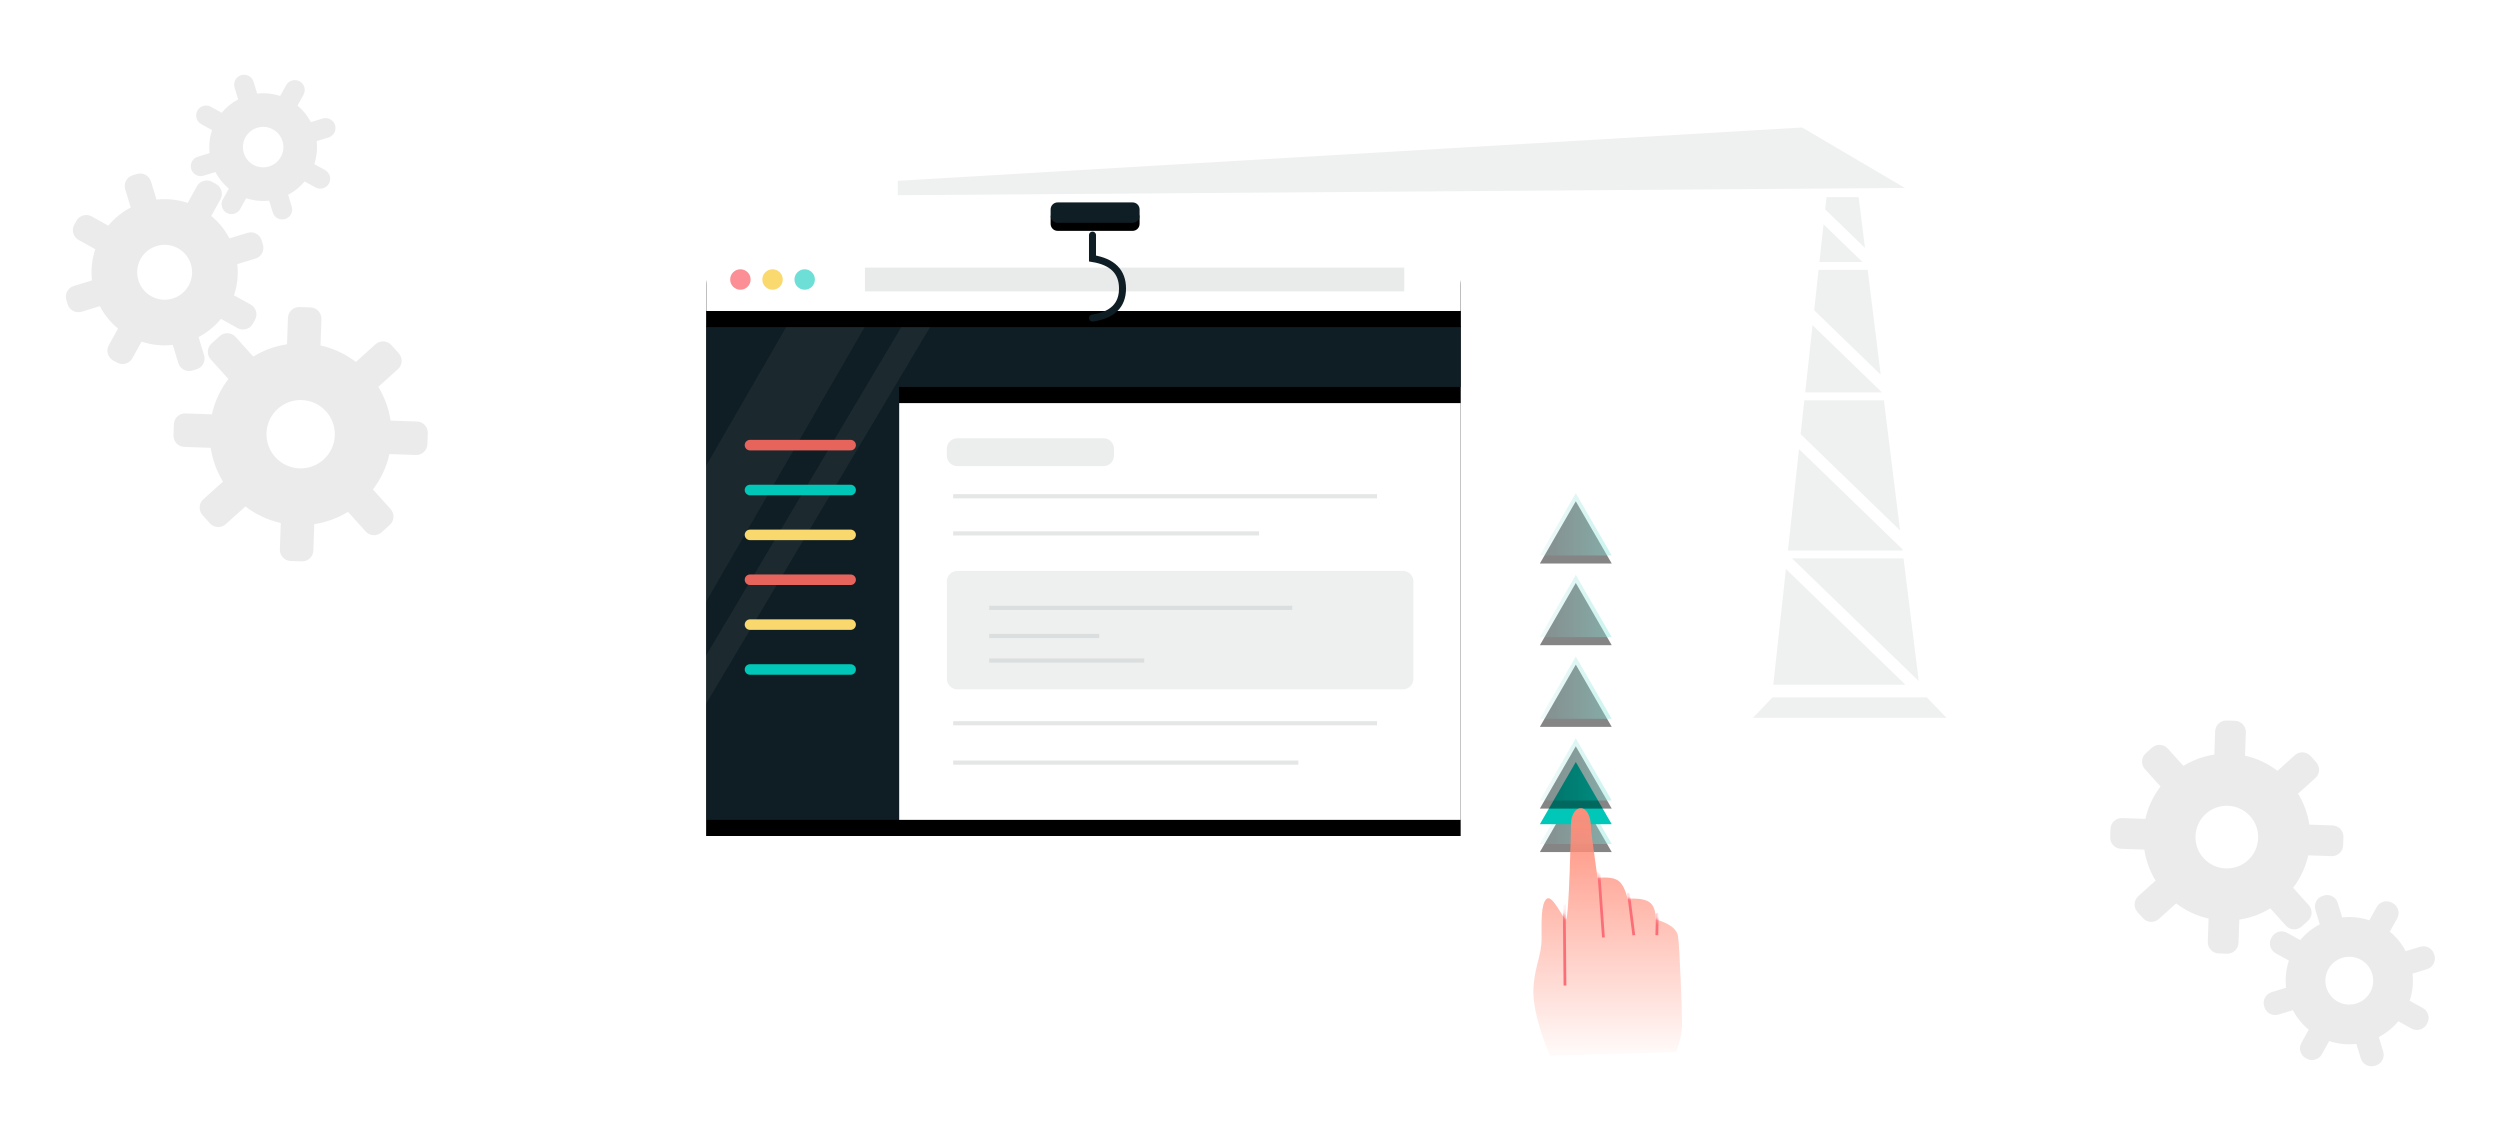 <?xml version="1.0" encoding="UTF-8"?>
<svg width="620px" height="284px" viewBox="0 0 620 284" version="1.1" xmlns="http://www.w3.org/2000/svg" xmlns:xlink="http://www.w3.org/1999/xlink">
    <!-- Generator: Sketch 52.5 (67469) - http://www.bohemiancoding.com/sketch -->
    <title>infrastructure-management</title>
    <desc>Created with Sketch.</desc>
    <defs>
        <path d="M25.679,0.436 L202.279,0.436 C205.171,0.436 207.515,2.781 207.515,5.673 L207.515,142.256 L20.443,142.256 L20.443,5.673 C20.443,2.781 22.787,0.436 25.679,0.436 Z" id="path-1"></path>
        <filter x="-17.9%" y="-20.8%" width="135.8%" height="147.2%" filterUnits="objectBoundingBox" id="filter-2">
            <feOffset dx="0" dy="4" in="SourceAlpha" result="shadowOffsetOuter1"></feOffset>
            <feGaussianBlur stdDeviation="10.5" in="shadowOffsetOuter1" result="shadowBlurOuter1"></feGaussianBlur>
            <feColorMatrix values="0 0 0 0 0   0 0 0 0 0   0 0 0 0 0  0 0 0 0.068 0" type="matrix" in="shadowBlurOuter1"></feColorMatrix>
        </filter>
        <path d="M68.246,34.905 L68.246,142.256 L20.443,142.256 L20.443,34.905 L20.443,15.84 L207.515,15.84 L207.515,34.905 L68.246,34.905 Z" id="path-3"></path>
        <filter x="-17.9%" y="-23.3%" width="135.8%" height="153.0%" filterUnits="objectBoundingBox" id="filter-4">
            <feOffset dx="0" dy="4" in="SourceAlpha" result="shadowOffsetOuter1"></feOffset>
            <feGaussianBlur stdDeviation="10.5" in="shadowOffsetOuter1" result="shadowBlurOuter1"></feGaussianBlur>
            <feColorMatrix values="0 0 0 0 0   0 0 0 0 0   0 0 0 0 0  0 0 0 0.068 0" type="matrix" in="shadowBlurOuter1"></feColorMatrix>
        </filter>
        <path d="M6.076,0.436 L182.676,0.436 C185.568,0.436 187.912,2.781 187.912,5.673 L187.912,16.065 L0.84,16.065 L0.84,5.673 C0.84,2.781 3.184,0.436 6.076,0.436 Z" id="path-5"></path>
        <filter x="-9.1%" y="-83.2%" width="118.2%" height="317.6%" filterUnits="objectBoundingBox" id="filter-6">
            <feOffset dx="0" dy="4" in="SourceAlpha" result="shadowOffsetOuter1"></feOffset>
            <feGaussianBlur stdDeviation="5" in="shadowOffsetOuter1" result="shadowBlurOuter1"></feGaussianBlur>
            <feColorMatrix values="0 0 0 0 0   0 0 0 0 0   0 0 0 0 0  0 0 0 0.068 0" type="matrix" in="shadowBlurOuter1"></feColorMatrix>
        </filter>
        <linearGradient x1="100%" y1="93.435%" x2="0%" y2="93.435%" id="linearGradient-7">
            <stop stop-color="#00C7B7" stop-opacity="0.421" offset="0%"></stop>
            <stop stop-color="#01AD9F" stop-opacity="0.115" offset="100%"></stop>
            <stop stop-color="#00C7B7" stop-opacity="0.111" offset="100%"></stop>
        </linearGradient>
        <polygon id="path-8" points="9.779 72.076 18.692 87.513 0.866 87.513"></polygon>
        <filter x="-123.4%" y="-129.6%" width="346.8%" height="385.0%" filterUnits="objectBoundingBox" id="filter-9">
            <feOffset dx="0" dy="2" in="SourceAlpha" result="shadowOffsetOuter1"></feOffset>
            <feGaussianBlur stdDeviation="7" in="shadowOffsetOuter1" result="shadowBlurOuter1"></feGaussianBlur>
            <feColorMatrix values="0 0 0 0 0   0 0 0 0 0   0 0 0 0 0  0 0 0 0.068 0" type="matrix" in="shadowBlurOuter1"></feColorMatrix>
        </filter>
        <polygon id="path-10" points="9.779 61.295 18.692 76.732 0.866 76.732"></polygon>
        <filter x="-123.4%" y="-129.6%" width="346.8%" height="385.0%" filterUnits="objectBoundingBox" id="filter-11">
            <feOffset dx="0" dy="2" in="SourceAlpha" result="shadowOffsetOuter1"></feOffset>
            <feGaussianBlur stdDeviation="7" in="shadowOffsetOuter1" result="shadowBlurOuter1"></feGaussianBlur>
            <feColorMatrix values="0 0 0 0 0   0 0 0 0 0   0 0 0 0 0  0 0 0 0.068 0" type="matrix" in="shadowBlurOuter1"></feColorMatrix>
        </filter>
        <polygon id="path-12" points="9.779 41.038 18.692 56.475 0.866 56.475"></polygon>
        <filter x="-123.4%" y="-129.6%" width="346.8%" height="385.0%" filterUnits="objectBoundingBox" id="filter-13">
            <feOffset dx="0" dy="2" in="SourceAlpha" result="shadowOffsetOuter1"></feOffset>
            <feGaussianBlur stdDeviation="7" in="shadowOffsetOuter1" result="shadowBlurOuter1"></feGaussianBlur>
            <feColorMatrix values="0 0 0 0 0   0 0 0 0 0   0 0 0 0 0  0 0 0 0.068 0" type="matrix" in="shadowBlurOuter1"></feColorMatrix>
        </filter>
        <polygon id="path-14" points="9.779 20.782 18.692 36.219 0.866 36.219"></polygon>
        <filter x="-123.4%" y="-129.6%" width="346.8%" height="385.0%" filterUnits="objectBoundingBox" id="filter-15">
            <feOffset dx="0" dy="2" in="SourceAlpha" result="shadowOffsetOuter1"></feOffset>
            <feGaussianBlur stdDeviation="7" in="shadowOffsetOuter1" result="shadowBlurOuter1"></feGaussianBlur>
            <feColorMatrix values="0 0 0 0 0   0 0 0 0 0   0 0 0 0 0  0 0 0 0.068 0" type="matrix" in="shadowBlurOuter1"></feColorMatrix>
        </filter>
        <polygon id="path-16" points="9.779 0.526 18.692 15.963 0.866 15.963"></polygon>
        <filter x="-123.4%" y="-129.6%" width="346.8%" height="385.0%" filterUnits="objectBoundingBox" id="filter-17">
            <feOffset dx="0" dy="2" in="SourceAlpha" result="shadowOffsetOuter1"></feOffset>
            <feGaussianBlur stdDeviation="7" in="shadowOffsetOuter1" result="shadowBlurOuter1"></feGaussianBlur>
            <feColorMatrix values="0 0 0 0 0   0 0 0 0 0   0 0 0 0 0  0 0 0 0.068 0" type="matrix" in="shadowBlurOuter1"></feColorMatrix>
        </filter>
        <linearGradient x1="50%" y1="0%" x2="50%" y2="100%" id="linearGradient-18">
            <stop stop-color="#FF8E7A" offset="0%"></stop>
            <stop stop-color="#FF8E7A" stop-opacity="0.034" offset="100%"></stop>
        </linearGradient>
        <path d="M4.327,61.929 C1.615,55.159 0.258,49.898 0.258,46.148 C0.258,40.522 2.293,37.21 2.293,33.038 C2.293,28.865 2.086,24.211 3.552,23.02 C5.018,21.83 7.643,28.116 8.354,28.116 C9.065,28.116 9.602,5.931 9.602,4.315 C9.602,2.7 10.401,0.558 12.041,0.558 C13.681,0.558 14.486,3.039 14.486,4.573 C14.486,5.596 15.048,10.015 16.171,17.831 C18.6,17.596 20.307,17.821 21.293,18.506 C22.278,19.191 23.06,20.696 23.638,23.02 C26.155,22.841 27.945,23.113 29.007,23.835 C30.07,24.556 30.593,25.983 30.578,28.116 C33.976,29.105 35.823,30.475 36.117,32.225 C36.558,34.849 37.131,51.316 37.131,54.06 C37.131,55.89 36.646,58.216 35.676,61.039 L4.327,61.929 Z" id="path-19"></path>
        <path d="M39.935,19.516 L58.524,19.516 C59.485,19.516 60.263,20.294 60.263,21.255 L60.263,22.836 C60.263,23.796 59.485,24.575 58.524,24.575 L39.935,24.575 C38.974,24.575 38.195,23.796 38.195,22.836 L38.195,21.255 C38.195,20.294 38.974,19.516 39.935,19.516 Z" id="path-21"></path>
        <filter x="-72.5%" y="-276.7%" width="245.0%" height="732.5%" filterUnits="objectBoundingBox" id="filter-22">
            <feOffset dx="0" dy="2" in="SourceAlpha" result="shadowOffsetOuter1"></feOffset>
            <feGaussianBlur stdDeviation="5" in="shadowOffsetOuter1" result="shadowBlurOuter1"></feGaussianBlur>
            <feColorMatrix values="0 0 0 0 0   0 0 0 0 0   0 0 0 0 0  0 0 0 0.068 0" type="matrix" in="shadowBlurOuter1"></feColorMatrix>
        </filter>
    </defs>
    <g id="infrastructure-management" stroke="none" stroke-width="1" fill="none" fill-rule="evenodd">
        <path d="M93.397,95.27 C95.02,97.729 96.176,100.524 96.735,103.529 L103.285,103.529 C104.822,103.529 106.067,104.775 106.067,106.312 L106.067,109.056 C106.067,110.593 104.822,111.839 103.285,111.839 L96.735,111.839 C96.126,115.112 94.81,118.136 92.951,120.748 L97.503,125.461 C98.57,126.566 98.539,128.328 97.434,129.395 L95.46,131.302 C94.354,132.369 92.593,132.338 91.525,131.233 L86.974,126.52 C84.516,128.144 81.72,129.299 78.715,129.859 L78.715,136.409 C78.715,137.945 77.469,139.191 75.932,139.191 L73.188,139.191 C71.651,139.191 70.405,137.945 70.405,136.409 L70.405,129.859 C67.133,129.25 64.108,127.934 61.497,126.075 L56.784,130.626 C55.678,131.694 53.917,131.663 52.849,130.558 L50.943,128.584 C49.875,127.478 49.906,125.717 51.011,124.649 L55.724,120.098 C54.1,117.639 52.945,114.844 52.385,111.839 L45.836,111.839 C44.299,111.839 43.053,110.593 43.053,109.056 L43.053,106.312 C43.053,104.775 44.299,103.529 45.836,103.529 L52.385,103.529 C52.995,100.256 54.311,97.232 56.169,94.621 L51.618,89.908 C50.55,88.802 50.581,87.04 51.687,85.973 L53.661,84.067 C54.766,82.999 56.528,83.03 57.595,84.135 L62.146,88.848 C64.605,87.224 67.4,86.069 70.405,85.509 L70.405,78.96 C70.405,77.423 71.651,76.177 73.188,76.177 L75.932,76.177 C77.469,76.177 78.715,77.423 78.715,78.96 L78.715,85.509 C81.988,86.118 85.012,87.435 87.624,89.293 L92.337,84.742 C93.442,83.674 95.204,83.705 96.271,84.81 L98.178,86.784 C99.245,87.89 99.215,89.652 98.109,90.719 L93.397,95.27 Z M74.56,116.159 C79.241,116.159 83.035,112.364 83.035,107.684 C83.035,103.004 79.241,99.209 74.56,99.209 C69.88,99.209 66.086,103.004 66.086,107.684 C66.086,112.364 69.88,116.159 74.56,116.159 Z" id="Combined-Shape" fill="#EBEBEB" transform="translate(74.56, 107.684) rotate(2) translate(-74.56, -107.684) "></path>
        <path d="M55.969,57.544 C57.275,59.52 58.203,61.767 58.653,64.182 L63.37,64.182 C64.907,64.182 66.153,65.428 66.153,66.965 L66.153,68.078 C66.153,69.615 64.907,70.861 63.37,70.861 L58.653,70.861 C58.163,73.491 57.105,75.921 55.612,78.02 L58.89,81.415 C59.958,82.521 59.927,84.282 58.821,85.35 L58.021,86.123 C56.915,87.19 55.154,87.16 54.086,86.054 L50.808,82.66 C48.832,83.965 46.585,84.893 44.17,85.343 L44.17,90.061 C44.17,91.597 42.924,92.843 41.388,92.843 L40.275,92.843 C38.738,92.843 37.492,91.597 37.492,90.061 L37.492,85.343 C34.862,84.853 32.431,83.796 30.332,82.302 L26.937,85.58 C25.832,86.648 24.07,86.617 23.003,85.512 L22.23,84.711 C21.162,83.606 21.193,81.844 22.298,80.776 L25.693,77.499 C24.388,75.522 23.459,73.276 23.009,70.861 L18.292,70.861 C16.755,70.861 15.509,69.615 15.509,68.078 L15.509,66.965 C15.509,65.428 16.755,64.182 18.292,64.182 L23.009,64.182 C23.499,61.552 24.557,59.121 26.05,57.022 L22.772,53.628 C21.705,52.522 21.735,50.761 22.841,49.693 L23.641,48.92 C24.747,47.852 26.508,47.883 27.576,48.989 L30.854,52.383 C32.83,51.078 35.077,50.149 37.492,49.7 L37.492,44.982 C37.492,43.445 38.738,42.2 40.275,42.2 L41.388,42.2 C42.924,42.2 44.17,43.445 44.17,44.982 L44.17,49.7 C46.8,50.19 49.231,51.247 51.33,52.741 L54.725,49.462 C55.83,48.395 57.592,48.426 58.659,49.531 L59.433,50.332 C60.5,51.437 60.469,53.199 59.364,54.266 L55.969,57.544 Z M40.831,74.332 C44.593,74.332 47.642,71.283 47.642,67.521 C47.642,63.76 44.593,60.711 40.831,60.711 C37.069,60.711 34.02,63.76 34.02,67.521 C34.02,71.283 37.069,74.332 40.831,74.332 Z" id="Combined-Shape" fill="#EBEBEB" transform="translate(40.831, 67.521) rotate(-17) translate(-40.831, -67.521) "></path>
        <path d="M76.414,29.132 C77.375,30.588 78.059,32.243 78.39,34.022 L81.455,34.022 C82.814,34.022 83.915,35.123 83.915,36.482 C83.915,37.84 82.814,38.941 81.455,38.941 L78.39,38.941 C78.03,40.879 77.25,42.669 76.15,44.215 L78.28,46.421 C79.224,47.398 79.197,48.956 78.22,49.899 C77.243,50.843 75.685,50.816 74.742,49.839 L72.612,47.633 C71.156,48.594 69.501,49.278 67.722,49.61 L67.722,52.675 C67.722,54.033 66.621,55.134 65.262,55.134 C63.904,55.134 62.803,54.033 62.803,52.675 L62.803,49.61 C60.865,49.249 59.075,48.47 57.528,47.37 L55.323,49.5 C54.345,50.443 52.788,50.416 51.845,49.439 C50.901,48.462 50.928,46.905 51.905,45.961 L54.111,43.831 C53.15,42.375 52.466,40.72 52.134,38.941 L49.069,38.941 C47.711,38.941 46.61,37.84 46.61,36.482 C46.61,35.123 47.711,34.022 49.069,34.022 L52.134,34.022 C52.495,32.084 53.274,30.294 54.374,28.748 L52.244,26.542 C51.301,25.565 51.328,24.008 52.305,23.064 C53.282,22.12 54.839,22.147 55.783,23.125 L57.913,25.33 C59.369,24.369 61.024,23.685 62.803,23.354 L62.803,20.288 C62.803,18.93 63.904,17.829 65.262,17.829 C66.621,17.829 67.722,18.93 67.722,20.288 L67.722,23.354 C69.66,23.714 71.45,24.493 72.996,25.594 L75.202,23.464 C76.179,22.52 77.736,22.547 78.68,23.524 C79.624,24.501 79.597,26.059 78.619,27.002 L76.414,29.132 Z M65.262,41.499 C68.033,41.499 70.28,39.252 70.28,36.482 C70.28,33.711 68.033,31.464 65.262,31.464 C62.491,31.464 60.245,33.711 60.245,36.482 C60.245,39.252 62.491,41.499 65.262,41.499 Z" id="Combined-Shape" fill="#EBEBEB" transform="translate(65.262, 36.482) rotate(-17) translate(-65.262, -36.482) "></path>
        <path d="M569.53,196.216 C571.02,198.472 572.079,201.036 572.593,203.793 L578.37,203.793 C579.907,203.793 581.153,205.038 581.153,206.575 L581.153,208.632 C581.153,210.169 579.907,211.415 578.37,211.415 L572.593,211.415 C572.034,214.417 570.826,217.191 569.122,219.587 L573.137,223.745 C574.204,224.85 574.173,226.612 573.068,227.679 L571.588,229.108 C570.483,230.176 568.721,230.145 567.654,229.039 L563.639,224.882 C561.384,226.372 558.819,227.432 556.063,227.945 L556.063,233.722 C556.063,235.259 554.817,236.505 553.28,236.505 L551.223,236.505 C549.686,236.505 548.44,235.259 548.44,233.722 L548.44,227.945 C545.438,227.386 542.664,226.179 540.268,224.474 L536.111,228.489 C535.005,229.556 533.244,229.526 532.176,228.42 L530.747,226.94 C529.68,225.835 529.71,224.073 530.816,223.006 L534.973,218.991 C533.484,216.736 532.424,214.171 531.911,211.415 L526.133,211.415 C524.596,211.415 523.35,210.169 523.35,208.632 L523.35,206.575 C523.35,205.038 524.596,203.793 526.133,203.793 L531.911,203.793 C532.47,200.79 533.677,198.016 535.381,195.621 L531.366,191.463 C530.299,190.357 530.33,188.596 531.435,187.528 L532.915,186.099 C534.02,185.032 535.782,185.063 536.849,186.168 L540.864,190.325 C543.12,188.836 545.684,187.776 548.44,187.263 L548.44,181.485 C548.44,179.948 549.686,178.702 551.223,178.702 L553.28,178.702 C554.817,178.702 556.063,179.948 556.063,181.485 L556.063,187.263 C559.065,187.822 561.839,189.029 564.235,190.734 L568.392,186.719 C569.498,185.651 571.259,185.682 572.327,186.787 L573.756,188.267 C574.824,189.373 574.793,191.134 573.687,192.202 L569.53,196.216 Z M552.252,215.377 C556.545,215.377 560.025,211.897 560.025,207.604 C560.025,203.31 556.545,199.83 552.252,199.83 C547.958,199.83 544.478,203.31 544.478,207.604 C544.478,211.897 547.958,215.377 552.252,215.377 Z" id="Combined-Shape" fill="#EBEBEB" transform="translate(552.252, 207.604) rotate(2) translate(-552.252, -207.604) "></path>
        <path d="M595.799,234.523 C596.935,236.243 597.743,238.199 598.134,240.301 L601.88,240.301 C603.417,240.301 604.662,241.547 604.662,243.083 L604.662,243.331 C604.662,244.868 603.417,246.113 601.88,246.113 L598.134,246.113 C597.708,248.403 596.787,250.518 595.487,252.345 L598.09,255.041 C599.158,256.146 599.127,257.908 598.022,258.975 L597.844,259.147 C596.738,260.215 594.977,260.184 593.909,259.079 L591.306,256.384 C589.586,257.52 587.631,258.328 585.529,258.719 L585.529,262.465 C585.529,264.001 584.283,265.247 582.746,265.247 L582.499,265.247 C580.962,265.247 579.716,264.001 579.716,262.465 L579.716,258.719 C577.427,258.293 575.311,257.372 573.484,256.072 L570.789,258.675 C569.683,259.743 567.922,259.712 566.854,258.606 L566.682,258.428 C565.615,257.323 565.645,255.561 566.751,254.494 L569.446,251.891 C568.31,250.171 567.502,248.216 567.11,246.113 L563.365,246.113 C561.828,246.113 560.582,244.868 560.582,243.331 L560.582,243.083 C560.582,241.547 561.828,240.301 563.365,240.301 L567.11,240.301 C567.537,238.011 568.457,235.896 569.757,234.069 L567.154,231.373 C566.087,230.268 566.118,228.506 567.223,227.439 L567.401,227.267 C568.507,226.199 570.268,226.23 571.336,227.335 L573.938,230.031 C575.658,228.895 577.614,228.086 579.716,227.695 L579.716,223.95 C579.716,222.413 580.962,221.167 582.499,221.167 L582.746,221.167 C584.283,221.167 585.529,222.413 585.529,223.95 L585.529,227.695 C587.818,228.121 589.934,229.042 591.761,230.342 L594.456,227.739 C595.562,226.671 597.323,226.702 598.391,227.808 L598.563,227.986 C599.63,229.091 599.599,230.853 598.494,231.92 L595.799,234.523 Z M582.622,249.135 C585.896,249.135 588.551,246.481 588.551,243.207 C588.551,239.933 585.896,237.279 582.622,237.279 C579.348,237.279 576.694,239.933 576.694,243.207 C576.694,246.481 579.348,249.135 582.622,249.135 Z" id="Combined-Shape" fill="#EBEBEB" transform="translate(582.622, 243.207) rotate(-17) translate(-582.622, -243.207) "></path>
        <g id="Group" transform="translate(154.434, 30.338)">
            <g id="doc-weebsite-big" transform="translate(0.294, 30.727)">
                <g id="Rectangle-7">
                    <use fill="black" fill-opacity="1" filter="url(#filter-2)" xlink:href="#path-1"></use>
                    <use fill="#FFFFFF" fill-rule="evenodd" xlink:href="#path-1"></use>
                </g>
                <g id="Combined-Shape">
                    <use fill="black" fill-opacity="1" filter="url(#filter-4)" xlink:href="#path-3"></use>
                    <use fill="#0F1E24" fill-rule="evenodd" xlink:href="#path-3"></use>
                </g>
                <g id="Group-7" opacity="0.487" transform="translate(0, 6.861)" fill="#FFFFFF">
                    <polygon id="Rectangle-18" opacity="0.111" transform="translate(43.945, 61.112) rotate(30) translate(-43.945, -61.112) " points="41.616 -1.082 46.623 -1.082 47.737 -1.082 46.143 123.305 40.153 113.085 41.575 2.124"></polygon>
                    <polygon id="Rectangle-18" opacity="0.104" transform="translate(31.302, 45.532) rotate(30) translate(-31.302, -45.532) " points="39.725 -1.503 39.725 92.566 22.879 64.414 22.879 8.321"></polygon>
                </g>
                <g id="Group-69" transform="translate(19.603, 0)">
                    <g id="Rectangle-7">
                        <use fill="black" fill-opacity="1" filter="url(#filter-6)" xlink:href="#path-5"></use>
                        <use fill="#FFFFFF" fill-rule="evenodd" xlink:href="#path-5"></use>
                    </g>
                    <circle id="Oval-2" fill="#FA3945" opacity="0.569" cx="9.287" cy="8.251" r="2.536"></circle>
                    <circle id="Oval-2" fill="#F6BC02" opacity="0.569" cx="17.258" cy="8.251" r="2.536"></circle>
                    <circle id="Oval-2" fill="#00C7B7" opacity="0.569" cx="25.228" cy="8.251" r="2.536"></circle>
                    <polygon id="Rectangle-12" fill="#E9EBEB" points="40.181 5.3 173.94 5.3 173.94 11.202 40.181 11.202"></polygon>
                </g>
                <g id="Group-70" transform="translate(79.392, 47.047)">
                    <path d="M3.291,0.578 L39.551,0.578 C40.985,0.578 42.147,1.74 42.147,3.174 L42.147,4.89 C42.147,6.324 40.985,7.486 39.551,7.486 L3.291,7.486 C1.857,7.486 0.695,6.324 0.695,4.89 L0.695,3.174 C0.695,1.74 1.857,0.578 3.291,0.578 Z" id="Rectangle-8" fill="#E9EBEB" opacity="0.878"></path>
                    <path d="M3.291,33.48 L113.821,33.48 C115.255,33.48 116.417,34.642 116.417,36.076 L116.417,60.246 C116.417,61.68 115.255,62.842 113.821,62.842 L3.291,62.842 C1.857,62.842 0.695,61.68 0.695,60.246 L0.695,36.076 C0.695,34.642 1.857,33.48 3.291,33.48 Z" id="Rectangle-4" fill="#E9EBEB" opacity="0.763"></path>
                    <path d="M11.211,42.639 L86.361,42.639" id="Path-22" stroke-opacity="0.392" stroke="#BEC2C3" stroke-width="1.043"></path>
                    <path d="M11.211,49.603 L38.482,49.603" id="Path-22" stroke-opacity="0.392" stroke="#BEC2C3" stroke-width="1.043"></path>
                    <path d="M11.211,55.705 L49.654,55.705" id="Path-22" stroke-opacity="0.392" stroke="#BEC2C3" stroke-width="1.043"></path>
                    <path d="M2.265,71.257 L107.389,71.257" id="Path-23" stroke-opacity="0.392" stroke="#BEC2C3" stroke-width="1.043"></path>
                    <path d="M2.265,14.965 L107.389,14.965" id="Path-23" stroke-opacity="0.392" stroke="#BEC2C3" stroke-width="1.043"></path>
                    <path d="M2.265,24.174 L78.122,24.174" id="Path-23" stroke-opacity="0.392" stroke="#BEC2C3" stroke-width="1.043"></path>
                    <path d="M2.265,81.013 L87.877,81.013" id="Path-23" stroke-opacity="0.392" stroke="#BEC2C3" stroke-width="1.043"></path>
                </g>
                <g id="Group-40" transform="translate(30.383, 47.047)" stroke-linecap="round" stroke-width="2.609">
                    <path d="M0.883,2.279 L25.846,2.279" id="Path-18" stroke="#E7645C"></path>
                    <path d="M0.883,13.408 L25.846,13.408" id="Path-18" stroke="#00C7B7"></path>
                    <path d="M0.883,24.536 L25.846,24.536" id="Path-18" stroke="#F9D86E"></path>
                    <path d="M0.883,35.664 L25.846,35.664" id="Path-18" stroke="#E7645C"></path>
                    <path d="M0.883,46.792 L25.846,46.792" id="Path-18" stroke="#F9D86E"></path>
                    <path d="M0.883,57.92 L25.846,57.92" id="Path-18" stroke="#00C7B7"></path>
                </g>
            </g>
            <g id="upvote" transform="translate(224.675, 91.14)">
                <g id="Group-51" transform="translate(1.91, 0.315)">
                    <g id="Polygon" opacity="0.479">
                        <use fill="black" fill-opacity="1" filter="url(#filter-9)" xlink:href="#path-8"></use>
                        <use fill="url(#linearGradient-7)" fill-rule="evenodd" style="mix-blend-mode: multiply;" xlink:href="#path-8"></use>
                    </g>
                    <polygon id="Polygon" fill="#00C7B7" points="9.779 67.175 18.692 82.613 0.866 82.613"></polygon>
                    <g id="Polygon" opacity="0.479">
                        <use fill="black" fill-opacity="1" filter="url(#filter-11)" xlink:href="#path-10"></use>
                        <use fill="url(#linearGradient-7)" fill-rule="evenodd" style="mix-blend-mode: multiply;" xlink:href="#path-10"></use>
                    </g>
                    <g id="Polygon" opacity="0.479">
                        <use fill="black" fill-opacity="1" filter="url(#filter-13)" xlink:href="#path-12"></use>
                        <use fill="url(#linearGradient-7)" fill-rule="evenodd" style="mix-blend-mode: multiply;" xlink:href="#path-12"></use>
                    </g>
                    <g id="Polygon" opacity="0.479">
                        <use fill="black" fill-opacity="1" filter="url(#filter-15)" xlink:href="#path-14"></use>
                        <use fill="url(#linearGradient-7)" fill-rule="evenodd" style="mix-blend-mode: multiply;" xlink:href="#path-14"></use>
                    </g>
                    <g id="Polygon" opacity="0.479">
                        <use fill="black" fill-opacity="1" filter="url(#filter-17)" xlink:href="#path-16"></use>
                        <use fill="url(#linearGradient-7)" fill-rule="evenodd" style="mix-blend-mode: multiply;" xlink:href="#path-16"></use>
                    </g>
                </g>
                <g id="Group-52" transform="translate(0.91, 78.411)">
                    <mask id="mask-20" fill="white">
                        <use xlink:href="#path-19"></use>
                    </mask>
                    <use id="Path-19" fill="url(#linearGradient-18)" xlink:href="#path-19"></use>
                    <path d="M8.095,44.527 L7.91,24.433" id="Path-20" stroke="#FB6E77" stroke-width="0.694" mask="url(#mask-20)"></path>
                    <path d="M17.632,32.586 L16.484,16.441" id="Path-21" stroke="#FB6E77" stroke-width="0.694" mask="url(#mask-20)"></path>
                    <path d="M25.164,32.043 L23.827,21.515" id="Path-24" stroke="#FB6E77" stroke-width="0.694" mask="url(#mask-20)"></path>
                    <path d="M30.876,32.041 C30.938,30.244 30.968,28.92 30.968,28.069 C30.968,27.219 30.938,26.727 30.876,26.594" id="Path-25" stroke="#FB6E77" stroke-width="0.694" mask="url(#mask-20)"></path>
                </g>
            </g>
            <g id="machine" transform="translate(67.924, 0.343)">
                <polygon id="Path-62" fill="#EFF0F0" points="0.297 14.166 0.297 17.733 250.04 15.926 224.572 0.938"></polygon>
                <path d="M249.715,107.804 L253.495,138.241 L222.065,107.804 L249.715,107.804 Z M249.472,105.844 L221.054,105.844 L223.799,80.697 L249.431,105.52 L249.472,105.844 Z M240.83,36.253 L244.057,62.243 L227.557,46.264 L228.65,36.253 L240.83,36.253 Z M239.528,34.293 L228.864,34.293 L229.883,24.953 L239.528,34.293 Z M244.846,68.598 L248.854,100.868 L224.203,76.995 L225.119,68.598 L244.846,68.598 Z M244.369,66.638 L225.333,66.638 L227.153,49.966 L244.369,66.638 Z M250.184,139.128 L217.421,139.128 L220.553,110.433 L250.184,139.128 Z M240.153,30.805 L230.287,21.251 L230.62,18.203 L238.588,18.203 L240.153,30.805 Z" id="Combined-Shape" fill="#EFF0F0"></path>
                <polygon id="Rectangle-21" fill="#EFF0F0" points="217.228 142.271 255.476 142.271 260.391 147.33 212.383 147.33"></polygon>
                <g id="Path-7">
                    <use fill="black" fill-opacity="1" filter="url(#filter-22)" xlink:href="#path-21"></use>
                    <use fill="#0F1E24" fill-rule="evenodd" xlink:href="#path-21"></use>
                </g>
                <path d="M48.581,27.63 L48.581,33.424 C53.545,34.223 56.026,36.705 56.026,40.869 C56.026,45.034 53.545,47.476 48.581,48.195" id="Path-8" stroke="#0F1E24" stroke-width="1.739" stroke-linecap="round"></path>
            </g>
        </g>
    </g>
</svg>